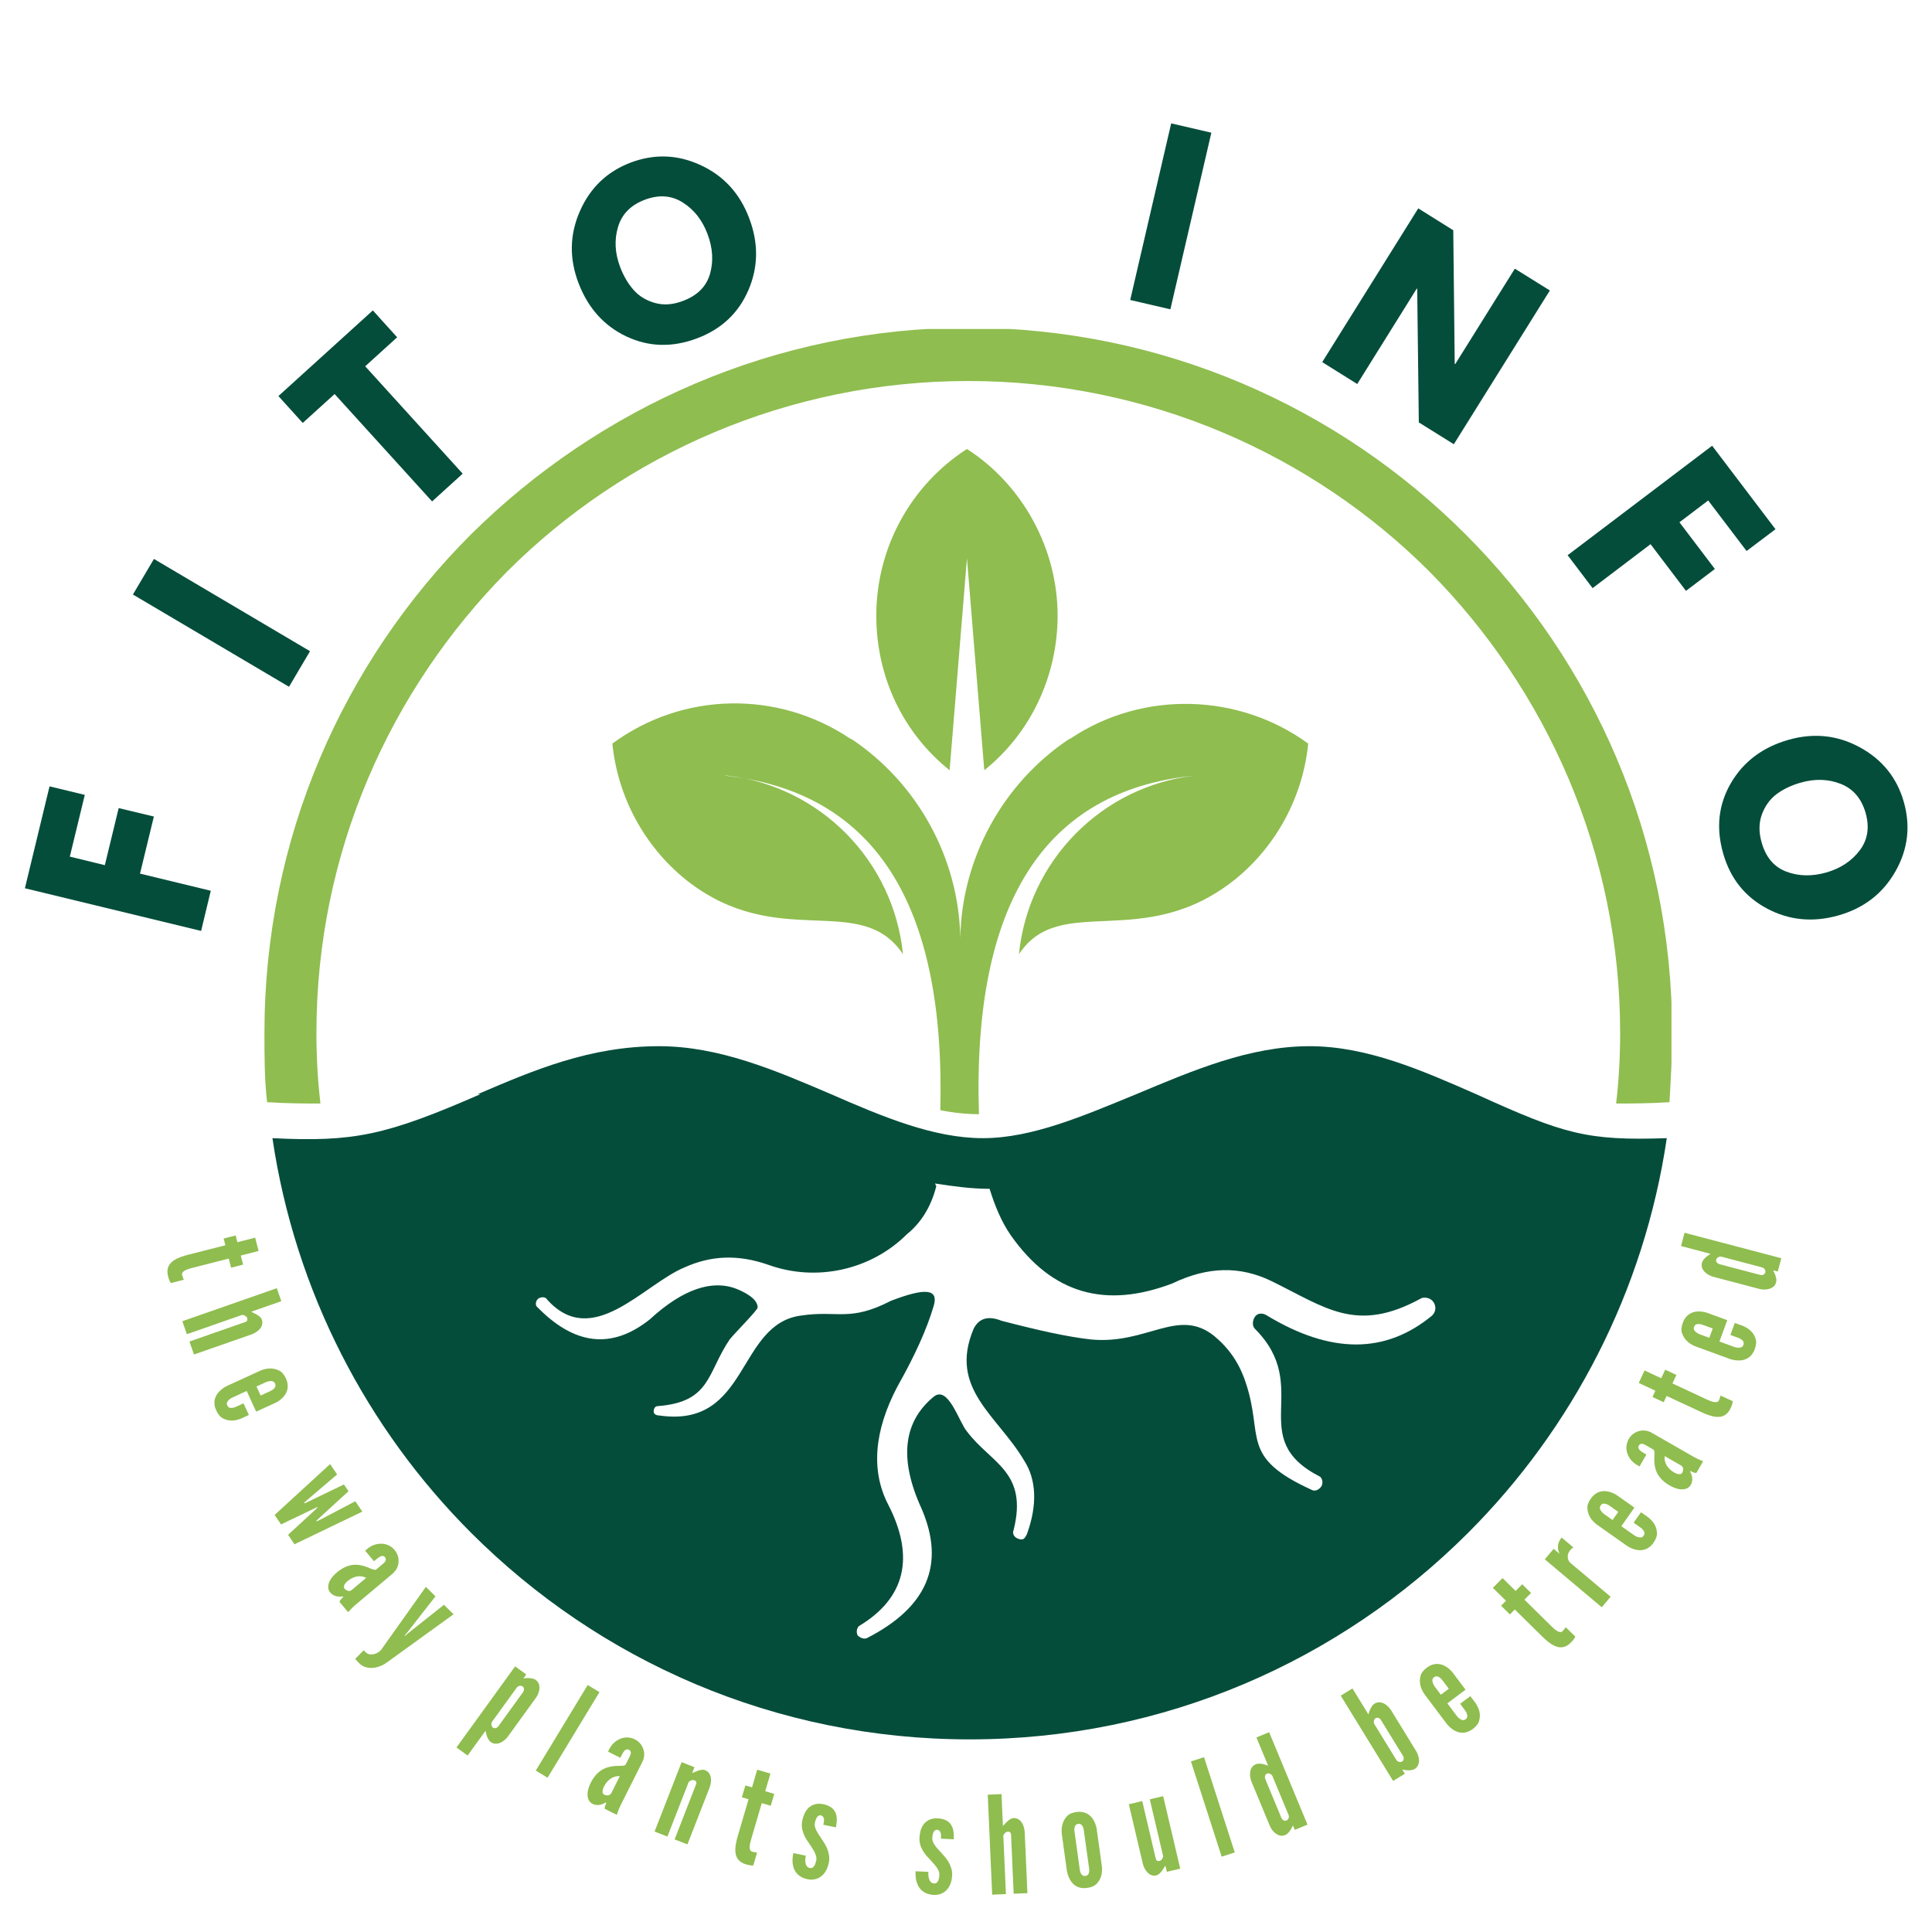 <svg xmlns="http://www.w3.org/2000/svg" xmlns:xlink="http://www.w3.org/1999/xlink" width="500" zoomAndPan="magnify" viewBox="0 0 375 375" height="500" preserveAspectRatio="xMidYMid meet" version="1.0"><defs><g/><clipPath id="e4b6612797"><path d="M 51 63.863 L 324.43 63.863 L 324.43 217 L 51 217 Z M 51 63.863 " clip-rule="nonzero"/></clipPath><clipPath id="ec24344305"><path d="M 52 203 L 324 203 L 324 337.613 L 52 337.613 Z M 52 203 " clip-rule="nonzero"/></clipPath></defs><g clip-path="url(#e4b6612797)"><path fill="#8fbd4f" d="M 184.32 149.504 C 175.266 142.262 170.09 131.395 170.09 119.492 C 170.09 106.297 176.816 94.137 187.684 87.148 C 198.551 94.137 205.281 106.555 205.281 119.492 C 205.281 131.137 200.105 142.262 191.051 149.504 L 187.684 108.367 Z M 141.113 150.539 C 159.223 152.609 173.453 167.102 175.266 185.211 C 166.984 172.793 150.945 184.953 133.09 170.723 C 125.07 164.254 119.895 154.68 118.859 144.332 C 132.574 134.238 150.945 133.98 164.914 143.297 L 165.434 143.555 C 178.113 152.094 186.133 166.582 186.391 182.105 C 186.648 166.582 194.672 152.094 207.352 143.555 L 207.867 143.297 C 221.84 133.98 240.469 134.5 253.922 144.332 C 252.887 154.68 247.715 164.254 239.691 170.723 C 221.84 184.953 205.797 173.051 197.777 185.211 C 199.586 167.102 213.816 152.609 231.93 150.539 C 202.691 153.387 188.719 175.379 190.016 216.262 C 187.684 216.262 185.098 216.004 182.512 215.484 C 183.547 175.121 169.574 153.645 140.594 150.539 Z M 187.684 63.602 C 225.461 63.602 259.617 78.867 284.457 103.707 C 309.293 128.547 324.559 162.703 324.559 200.477 C 324.559 205.137 324.301 209.535 324.043 213.934 C 319.902 214.191 316.539 214.191 313.691 214.191 C 314.211 209.793 314.469 205.137 314.469 200.477 C 314.469 165.547 300.238 133.98 277.469 110.953 C 254.699 88.184 222.875 73.953 187.945 73.953 C 153.016 73.953 121.188 88.184 98.418 110.953 C 75.648 133.98 61.418 165.547 61.418 200.477 C 61.418 205.137 61.676 209.793 62.195 214.191 C 59.348 214.191 55.984 214.191 51.844 213.934 C 51.328 209.535 51.328 204.875 51.328 200.477 C 51.328 162.703 66.594 128.547 91.434 103.707 C 116.273 79.129 150.426 63.602 188.203 63.602 Z M 187.684 63.602 " fill-opacity="1" fill-rule="evenodd"/></g><g clip-path="url(#ec24344305)"><path fill="#054d3b" d="M 92.727 212.379 C 103.594 207.723 114.461 203.066 127.914 203.066 C 139.559 203.066 150.426 207.723 161.293 212.379 C 171.383 216.777 181.215 220.918 190.789 220.918 C 200.363 220.918 210.453 216.52 220.547 212.379 C 231.672 207.723 242.539 203.066 254.184 203.066 C 265.309 203.066 275.918 207.723 286.523 212.379 C 303.602 220.145 308 221.438 323.523 220.918 C 319.125 250.676 305.156 277.324 284.973 297.508 C 260.133 322.348 225.98 337.613 188.203 337.613 C 150.426 337.613 116.273 322.348 91.434 297.508 C 71.25 277.324 57.277 250.676 52.879 220.918 C 68.664 221.695 74.875 220.402 93.246 212.379 Z M 181.734 230.234 C 180.699 234.375 178.629 237.477 176.043 239.547 C 169.055 246.535 158.449 248.863 149.133 245.5 C 143.18 243.43 138.008 243.688 132.832 246.016 C 124.812 249.379 114.98 262.059 106.18 252.227 C 105.922 251.711 105.145 251.711 104.629 251.969 C 104.113 252.227 103.852 253.004 104.113 253.52 C 111.355 261.023 118.602 262.059 126.105 256.109 C 132.574 250.156 138.266 248.344 142.922 250.156 C 144.215 250.676 147.062 251.969 147.062 253.777 C 147.062 254.297 142.664 258.695 141.629 259.988 C 137.23 266.457 138.008 272.148 127.656 272.926 C 127.141 272.926 126.879 273.445 126.879 273.961 C 126.879 274.48 127.398 274.738 127.914 274.738 C 145.512 277.324 142.922 256.883 155.602 255.332 C 162.586 254.297 164.914 256.625 172.938 252.484 C 179.664 249.898 182.25 250.156 181.215 253.52 C 179.922 257.918 177.594 263.094 174.23 269.047 C 169.574 277.844 169.055 285.605 172.418 292.074 C 177.594 302.164 175.781 310.184 166.727 315.617 C 166.211 316.137 166.211 316.914 166.469 317.43 C 166.984 317.949 167.762 318.207 168.281 317.949 C 179.922 311.996 183.547 303.715 178.887 292.848 C 174.488 283.277 175.266 276.031 181.215 271.113 C 184.062 268.785 186.133 276.031 187.684 277.844 C 192.344 284.051 199.586 285.605 196.742 296.988 C 196.484 297.508 196.742 298.023 197 298.281 C 197.258 298.543 197.777 298.801 198.293 298.801 C 198.812 298.801 199.07 298.281 199.328 297.766 C 201.398 292.074 201.141 287.156 198.812 283.535 C 193.637 274.738 184.062 269.562 188.98 257.918 C 190.016 255.848 191.824 255.332 194.414 256.367 C 201.398 258.18 207.09 259.473 211.75 259.988 C 222.617 261.023 228.566 253.777 235.555 259.211 C 238.398 261.543 240.469 264.387 241.762 268.27 C 245.387 278.879 240.469 282.758 254.699 289.227 C 255.219 289.484 255.992 289.227 256.512 288.449 C 256.77 287.934 256.77 287.156 256.254 286.641 C 241.504 279.137 254.957 269.305 243.574 257.918 C 243.055 257.402 243.055 256.367 243.574 255.59 C 244.09 254.812 245.125 254.812 245.902 255.332 C 258.32 262.836 268.93 262.836 277.988 255.332 C 278.762 254.555 278.762 253.52 278.246 252.746 C 277.727 251.969 276.691 251.711 275.918 251.969 C 263.238 258.953 257.289 253.777 246.68 248.605 C 240.727 245.758 234.52 245.758 227.531 249.121 C 214.594 254.039 204.246 251.191 196.223 239.809 C 194.414 237.219 193.117 234.113 192.082 230.75 C 188.461 230.75 184.84 230.234 181.477 229.715 Z M 181.734 230.234 " fill-opacity="1" fill-rule="evenodd"/></g><g fill="#054d3b" fill-opacity="1"><g transform="translate(38.427, 183.177)"><g><path d="M -28.812 -30.547 L -21.969 -28.891 L -24.875 -16.906 L -18.078 -15.25 L -15.391 -26.328 L -8.562 -24.688 L -11.25 -13.609 L 2.484 -10.281 L 0.609 -2.484 L -33.594 -10.766 Z M -28.812 -30.547 "/></g></g></g><g fill="#054d3b" fill-opacity="1"><g transform="translate(54.8, 135.506)"><g><path d="M -24.922 -27.016 L 5.375 -9.109 L 1.297 -2.203 L -29 -20.109 Z M -24.922 -27.016 "/></g></g></g><g fill="#054d3b" fill-opacity="1"><g transform="translate(77.431, 103.172)"><g><path d="M -18.672 -21.078 L -23.391 -26.297 L -5.062 -42.922 L -0.344 -37.703 L -6.547 -32.078 L 12.375 -11.234 L 6.438 -5.844 L -12.484 -26.688 Z M -18.672 -21.078 "/></g></g></g><g fill="#054d3b" fill-opacity="1"><g transform="translate(117.597, 71.705)"><g><path d="M -5.328 -16.812 C -7.129 -21.57 -7.031 -26.211 -5.031 -30.734 C -3.039 -35.266 0.234 -38.398 4.797 -40.141 C 9.398 -41.879 13.93 -41.719 18.391 -39.656 C 22.859 -37.594 26 -34.164 27.812 -29.375 C 29.645 -24.562 29.602 -19.914 27.688 -15.438 C 25.77 -10.957 22.453 -7.828 17.734 -6.047 C 12.922 -4.223 8.332 -4.344 3.969 -6.406 C -0.383 -8.477 -3.484 -11.945 -5.328 -16.812 Z M 2.766 -19.891 C 3.422 -18.16 4.285 -16.68 5.359 -15.453 C 6.43 -14.234 7.816 -13.383 9.516 -12.906 C 11.211 -12.426 13.031 -12.555 14.969 -13.297 C 17.77 -14.348 19.52 -16.102 20.219 -18.562 C 20.914 -21.02 20.75 -23.602 19.719 -26.312 C 18.707 -29 17.109 -31.031 14.922 -32.406 C 12.742 -33.789 10.281 -33.961 7.531 -32.922 C 4.82 -31.891 3.098 -30.129 2.359 -27.641 C 1.617 -25.16 1.754 -22.578 2.766 -19.891 Z M 2.766 -19.891 "/></g></g></g><g fill="#054d3b" fill-opacity="1"><g transform="translate(178.561, 55.449)"><g/></g></g><g fill="#054d3b" fill-opacity="1"><g transform="translate(216.873, 57.648)"><g><path d="M 18.25 -31.891 L 10.297 2.391 L 2.5 0.578 L 10.453 -33.703 Z M 18.25 -31.891 "/></g></g></g><g fill="#054d3b" fill-opacity="1"><g transform="translate(254.469, 68.928)"><g><path d="M 20.531 -12.922 L 8.969 5.609 L 2.172 1.359 L 20.812 -28.484 L 27.609 -24.234 L 27.891 1.688 L 27.984 1.75 L 39.562 -16.781 L 46.359 -12.547 L 27.719 17.297 L 20.922 13.062 L 20.609 -12.891 Z M 20.531 -12.922 "/></g></g></g><g fill="#054d3b" fill-opacity="1"><g transform="translate(302.73, 105.719)"><g><path d="M 41.891 -3 L 36.281 1.234 L 28.828 -8.578 L 23.25 -4.344 L 30.125 4.719 L 24.516 8.969 L 17.641 -0.094 L 6.391 8.438 L 1.547 2.047 L 29.594 -19.203 Z M 41.891 -3 "/></g></g></g><g fill="#054d3b" fill-opacity="1"><g transform="translate(329.934, 147.475)"><g><path d="M 17.203 -3.875 C 22.098 -5.27 26.719 -4.785 31.062 -2.422 C 35.406 -0.055 38.25 3.473 39.594 8.172 C 40.938 12.91 40.391 17.414 37.953 21.688 C 35.523 25.957 31.848 28.797 26.922 30.203 C 21.973 31.609 17.348 31.164 13.047 28.875 C 8.742 26.582 5.906 23.016 4.531 18.172 C 3.113 13.223 3.617 8.664 6.047 4.5 C 8.484 0.344 12.203 -2.445 17.203 -3.875 Z M 19.578 4.438 C 17.805 4.938 16.266 5.664 14.953 6.625 C 13.648 7.594 12.688 8.906 12.062 10.562 C 11.445 12.227 11.426 14.055 12 16.047 C 12.812 18.922 14.406 20.805 16.781 21.703 C 19.164 22.609 21.754 22.664 24.547 21.875 C 27.305 21.082 29.469 19.656 31.031 17.594 C 32.594 15.539 32.973 13.102 32.172 10.281 C 31.367 7.5 29.758 5.629 27.344 4.672 C 24.926 3.723 22.336 3.645 19.578 4.438 Z M 19.578 4.438 "/></g></g></g><g fill="#8fbd4f" fill-opacity="1"><g transform="translate(31.669, 243.119)"><g><path d="M 18.523 -0.305 L 15.066 0.578 L 15.516 2.344 L 13.184 2.938 L 12.734 1.172 L 5.77 2.945 C 5.336 3.059 4.77 3.203 4.336 3.422 C 3.902 3.641 3.57 3.945 3.672 4.355 C 3.727 4.559 3.816 4.809 3.887 4.98 C 3.941 5.078 3.965 5.18 4.02 5.277 L 1.484 5.922 C 1.426 5.801 1.34 5.684 1.281 5.562 C 1.164 5.32 1.055 4.996 0.949 4.586 C 0.566 3.074 1.152 2.16 2.031 1.555 C 2.914 0.949 4.086 0.621 4.906 0.414 L 12.074 -1.414 L 11.742 -2.723 L 14.074 -3.316 L 14.406 -2.008 L 17.863 -2.891 Z M 18.523 -0.305 "/></g></g></g><g fill="#8fbd4f" fill-opacity="1"><g transform="translate(35.043, 255.452)"><g><path d="M 1.23 3.516 L 0.348 0.996 L 18.684 -5.414 L 19.566 -2.895 L 13.727 -0.852 C 13.77 -0.812 13.906 -0.746 14.105 -0.648 C 14.477 -0.473 14.98 -0.227 15.391 0.133 C 15.594 0.316 15.711 0.496 15.789 0.723 C 16.027 1.395 15.793 2.008 15.398 2.484 C 14.98 2.965 14.359 3.352 13.785 3.551 L 2.609 7.457 L 1.727 4.938 L 12.527 1.164 C 13.051 0.98 13.023 0.652 12.918 0.355 C 12.82 0.078 12.621 -0.02 12.383 -0.133 C 12.258 -0.172 12.133 -0.211 11.98 -0.242 Z M 1.23 3.516 "/></g></g></g><g fill="#8fbd4f" fill-opacity="1"><g transform="translate(40.372, 269.768)"><g><path d="M 7.934 4.879 L 6.422 5.574 C 5.117 6.086 4.051 6.109 2.957 5.562 C 2.398 5.297 1.957 4.773 1.594 3.98 C 0.875 2.418 1.379 1.23 2.066 0.449 C 2.473 0 2.98 -0.406 3.621 -0.73 L 10.227 -3.758 C 11.531 -4.27 12.656 -4.289 13.773 -3.754 C 14.32 -3.512 14.766 -2.988 15.129 -2.195 C 15.844 -0.633 15.344 0.555 14.676 1.324 C 14.273 1.773 13.785 2.168 13.172 2.48 L 9.352 4.23 L 7.512 0.219 L 4.656 1.527 C 4.16 1.785 3.867 2.094 3.703 2.43 C 3.637 2.605 3.641 2.809 3.742 3.023 C 3.949 3.48 4.336 3.562 4.742 3.496 C 4.969 3.48 5.195 3.402 5.457 3.281 L 6.898 2.621 Z M 9.41 -0.652 L 10.215 1.102 L 12.066 0.254 C 12.57 0.023 12.887 -0.238 13.062 -0.609 C 13.129 -0.785 13.113 -1.012 13.016 -1.227 C 12.805 -1.684 12.402 -1.734 11.988 -1.688 C 11.762 -1.672 11.535 -1.598 11.262 -1.5 Z M 9.41 -0.652 "/></g></g></g><g fill="#8fbd4f" fill-opacity="1"><g transform="translate(46.808, 283.028)"><g/></g></g><g fill="#8fbd4f" fill-opacity="1"><g transform="translate(51.957, 292.061)"><g><path d="M 3.957 5.844 L 9.09 1.121 L 9.695 0.551 L 9.633 0.465 L 8.883 0.812 L 2.594 3.828 L 1.348 1.992 L 12.117 -7.887 L 13.48 -5.875 L 7.695 -0.938 L 7.078 -0.391 L 7.168 -0.258 L 7.918 -0.609 L 14.801 -3.93 L 15.688 -2.617 L 10.055 2.543 L 9.449 3.109 L 9.539 3.242 L 10.277 2.871 L 17.008 -0.668 L 18.371 1.344 L 5.203 7.68 Z M 3.957 5.844 "/></g></g></g><g fill="#8fbd4f" fill-opacity="1"><g transform="translate(62.464, 306.833)"><g><path d="M 11.719 -3.176 C 11.902 -3.328 12.188 -3.566 12.336 -3.797 C 12.473 -4.047 12.477 -4.328 12.258 -4.59 C 11.969 -4.934 11.586 -4.855 11.211 -4.645 C 11.031 -4.531 10.832 -4.398 10.652 -4.242 C 10.469 -4.09 10.285 -3.938 10.125 -3.801 L 8.41 -5.848 L 8.875 -6.238 C 9.684 -6.918 10.668 -7.227 11.621 -7.199 C 12.578 -7.172 13.48 -6.754 14.141 -5.965 C 14.703 -5.297 14.949 -4.469 14.895 -3.629 C 14.84 -2.789 14.449 -1.98 13.719 -1.367 L 6.918 4.34 C 5.926 5.172 5.531 5.605 5.113 6.094 L 3.43 4.09 C 3.5 3.723 4.027 3.277 4.168 3.16 L 4.051 3.02 C 3.781 3.07 3.367 3.109 2.906 3.012 C 2.445 2.914 1.961 2.668 1.621 2.262 C 1.402 2 1.145 1.488 1.277 0.824 C 1.375 0.156 1.824 -0.703 2.98 -1.672 C 4.215 -2.707 5.41 -3.09 6.426 -3.113 C 7.441 -3.137 8.336 -2.852 9.023 -2.566 C 9.711 -2.281 10.215 -2.051 10.508 -2.156 Z M 8.621 -0.578 C 7.367 -1.211 6.016 -0.805 4.965 0.078 C 4.824 0.199 4.598 0.422 4.441 0.688 C 4.266 0.973 4.203 1.27 4.406 1.512 C 4.797 1.977 5.402 2.125 5.789 1.801 Z M 8.621 -0.578 "/></g></g></g><g fill="#8fbd4f" fill-opacity="1"><g transform="translate(72.256, 318.044)"><g><path d="M -1.637 2.25 C -1.637 2.285 -1.598 2.324 -1.543 2.379 C -1.469 2.492 -1.035 2.992 -0.512 3.066 C 0.012 3.141 0.535 3.023 1.039 2.742 C 1.281 2.609 1.484 2.441 1.672 2.254 L 10.406 -10.035 L 12.266 -8.195 L 6.762 -1.148 L 6.277 -0.586 L 6.352 -0.512 L 6.91 -0.996 L 13.914 -6.555 L 15.773 -4.711 L 3.008 4.512 C 2.188 5.148 1.199 5.582 0.207 5.68 C -0.781 5.777 -1.754 5.555 -2.504 4.812 C -2.562 4.758 -2.637 4.684 -2.73 4.59 C -2.898 4.422 -3.105 4.18 -3.312 3.938 Z M -1.637 2.25 "/></g></g></g><g fill="#8fbd4f" fill-opacity="1"><g transform="translate(82.705, 327.971)"><g/></g></g><g fill="#8fbd4f" fill-opacity="1"><g transform="translate(90.657, 334.536)"><g><path d="M 9.328 -11.094 L 11.492 -9.527 L 10.934 -8.758 C 11.547 -8.836 12.055 -8.859 12.621 -8.742 C 12.891 -8.711 13.137 -8.598 13.328 -8.461 C 13.93 -8.027 14.086 -7.387 14.055 -6.758 C 13.988 -6.125 13.699 -5.453 13.34 -4.961 L 7.934 2.512 C 7.578 3.004 7.031 3.488 6.465 3.73 C 5.863 3.98 5.207 4.027 4.609 3.594 C 4.199 3.301 3.941 2.754 3.793 2.289 C 3.707 1.996 3.645 1.723 3.578 1.414 L 0.105 6.211 L -2.055 4.645 Z M 4.879 -0.387 C 4.629 -0.043 4.688 0.555 5.008 0.785 C 5.328 1.02 5.805 0.906 6.098 0.496 L 10.855 -6.074 C 11.148 -6.48 11.109 -6.969 10.785 -7.199 C 10.465 -7.434 9.93 -7.363 9.633 -6.957 Z M 4.879 -0.387 "/></g></g></g><g fill="#8fbd4f" fill-opacity="1"><g transform="translate(103.093, 343.121)"><g><path d="M 10.977 -16.059 L 13.262 -14.676 L 3.188 1.934 L 0.902 0.547 Z M 10.977 -16.059 "/></g></g></g><g fill="#8fbd4f" fill-opacity="1"><g transform="translate(112.62, 348.694)"><g><path d="M 9.504 -7.559 C 9.609 -7.773 9.773 -8.102 9.824 -8.375 C 9.848 -8.66 9.742 -8.918 9.434 -9.074 C 9.031 -9.273 8.715 -9.051 8.453 -8.707 C 8.336 -8.531 8.203 -8.332 8.098 -8.117 C 7.992 -7.906 7.883 -7.691 7.789 -7.504 L 5.402 -8.703 L 5.676 -9.246 C 6.148 -10.188 6.93 -10.863 7.82 -11.215 C 8.707 -11.566 9.699 -11.543 10.621 -11.082 C 11.398 -10.688 11.953 -10.027 12.234 -9.234 C 12.52 -8.441 12.48 -7.543 12.055 -6.691 L 8.07 1.242 C 7.488 2.398 7.301 2.953 7.109 3.57 L 4.77 2.395 C 4.688 2.027 4.996 1.414 5.078 1.25 L 4.914 1.168 C 4.691 1.32 4.324 1.52 3.863 1.613 C 3.402 1.707 2.855 1.672 2.387 1.434 C 2.078 1.281 1.641 0.914 1.5 0.25 C 1.324 -0.398 1.398 -1.367 2.074 -2.715 C 2.797 -4.156 3.742 -4.98 4.664 -5.406 C 5.586 -5.828 6.523 -5.922 7.266 -5.934 C 8.012 -5.945 8.566 -5.93 8.793 -6.145 Z M 7.688 -3.945 C 6.281 -4.031 5.207 -3.125 4.59 -1.895 C 4.504 -1.73 4.387 -1.434 4.352 -1.129 C 4.305 -0.797 4.363 -0.5 4.645 -0.359 C 5.188 -0.086 5.805 -0.191 6.027 -0.641 Z M 7.688 -3.945 "/></g></g></g><g fill="#8fbd4f" fill-opacity="1"><g transform="translate(126.07, 355.123)"><g><path d="M 3.473 1.355 L 0.984 0.383 L 6.234 -13.086 L 8.723 -12.113 L 8.281 -10.98 C 8.34 -10.988 8.477 -11.047 8.684 -11.137 C 9.059 -11.305 9.57 -11.527 10.109 -11.602 C 10.379 -11.637 10.598 -11.609 10.82 -11.523 C 11.484 -11.266 11.797 -10.688 11.902 -10.082 C 11.996 -9.449 11.883 -8.727 11.664 -8.16 L 7.363 2.871 L 4.875 1.902 L 9.031 -8.762 C 9.234 -9.277 8.965 -9.465 8.672 -9.582 C 8.398 -9.688 8.195 -9.598 7.957 -9.492 C 7.844 -9.422 7.73 -9.352 7.609 -9.258 Z M 3.473 1.355 "/></g></g></g><g fill="#8fbd4f" fill-opacity="1"><g transform="translate(140.36, 360.345)"><g><path d="M 9.176 -16.094 L 8.172 -12.668 L 9.922 -12.156 L 9.246 -9.848 L 7.496 -10.359 L 5.477 -3.461 C 5.348 -3.031 5.188 -2.473 5.152 -1.988 C 5.121 -1.5 5.211 -1.062 5.617 -0.941 C 5.82 -0.883 6.082 -0.836 6.266 -0.809 C 6.375 -0.805 6.477 -0.773 6.586 -0.77 L 5.852 1.742 C 5.715 1.73 5.574 1.742 5.441 1.73 C 5.172 1.707 4.836 1.637 4.43 1.52 C 2.934 1.078 2.445 0.109 2.375 -0.957 C 2.301 -2.023 2.617 -3.199 2.855 -4.012 L 4.934 -11.113 L 3.641 -11.492 L 4.316 -13.797 L 5.609 -13.418 L 6.613 -16.844 Z M 9.176 -16.094 "/></g></g></g><g fill="#8fbd4f" fill-opacity="1"><g transform="translate(152.673, 363.713)"><g><path d="M 7.141 -9.523 C 7.211 -9.859 7.297 -10.273 7.262 -10.633 C 7.195 -10.969 7.039 -11.27 6.625 -11.355 C 6.289 -11.422 6.027 -11.207 5.863 -10.918 C 5.668 -10.633 5.555 -10.195 5.484 -9.859 C 5.395 -9.418 5.535 -8.906 5.785 -8.422 C 6.012 -7.945 6.344 -7.445 6.68 -6.973 C 7.109 -6.32 7.633 -5.566 7.93 -4.777 C 8.223 -3.965 8.395 -3.094 8.207 -2.16 C 8.023 -1.254 7.621 -0.336 6.953 0.281 C 6.258 0.922 5.32 1.297 4.074 1.047 C 2.496 0.723 1.711 -0.191 1.371 -1.176 C 1.035 -2.164 1.152 -3.273 1.305 -4.023 L 3.738 -3.527 C 3.66 -3.141 3.574 -2.59 3.672 -2.137 C 3.762 -1.66 3.973 -1.242 4.52 -1.129 C 5.27 -0.977 5.602 -1.828 5.773 -2.656 C 5.945 -3.508 5.293 -4.531 4.652 -5.5 C 4.152 -6.223 3.668 -6.887 3.344 -7.68 C 3.02 -8.473 2.84 -9.32 3.051 -10.355 C 3.219 -11.184 3.57 -12.109 4.215 -12.762 C 4.855 -13.387 5.77 -13.766 7.016 -13.539 C 8.551 -13.254 9.289 -12.512 9.574 -11.672 C 9.863 -10.832 9.738 -9.832 9.578 -9.027 Z M 7.141 -9.523 "/></g></g></g><g fill="#8fbd4f" fill-opacity="1"><g transform="translate(166.801, 366.267)"><g/></g></g><g fill="#8fbd4f" fill-opacity="1"><g transform="translate(177.032, 367.384)"><g><path d="M 5.609 -10.5 C 5.625 -10.844 5.648 -11.266 5.559 -11.613 C 5.441 -11.938 5.242 -12.211 4.82 -12.23 C 4.477 -12.246 4.254 -11.992 4.133 -11.68 C 3.984 -11.371 3.938 -10.922 3.922 -10.578 C 3.898 -10.133 4.113 -9.645 4.438 -9.207 C 4.734 -8.77 5.137 -8.324 5.539 -7.91 C 6.066 -7.328 6.695 -6.664 7.109 -5.93 C 7.523 -5.168 7.828 -4.332 7.781 -3.383 C 7.738 -2.461 7.48 -1.492 6.918 -0.777 C 6.324 -0.039 5.453 0.473 4.188 0.414 C 2.578 0.336 1.66 -0.449 1.176 -1.371 C 0.691 -2.297 0.641 -3.41 0.676 -4.176 L 3.156 -4.055 C 3.141 -3.66 3.141 -3.105 3.305 -2.672 C 3.465 -2.215 3.738 -1.832 4.293 -1.805 C 5.059 -1.77 5.262 -2.656 5.301 -3.504 C 5.344 -4.375 4.539 -5.285 3.762 -6.145 C 3.156 -6.781 2.574 -7.363 2.137 -8.098 C 1.695 -8.836 1.391 -9.645 1.441 -10.699 C 1.48 -11.543 1.684 -12.512 2.223 -13.254 C 2.762 -13.969 3.605 -14.484 4.875 -14.449 C 6.434 -14.402 7.277 -13.777 7.688 -12.992 C 8.102 -12.203 8.129 -11.199 8.09 -10.379 Z M 5.609 -10.5 "/></g></g></g><g fill="#8fbd4f" fill-opacity="1"><g transform="translate(191.525, 367.804)"><g><path d="M 3.723 -0.164 L 1.055 -0.047 L 0.195 -19.453 L 2.863 -19.57 L 3.137 -13.391 C 3.188 -13.422 3.289 -13.531 3.441 -13.695 C 3.719 -14 4.098 -14.414 4.559 -14.699 C 4.793 -14.84 5 -14.902 5.238 -14.914 C 5.953 -14.945 6.473 -14.543 6.812 -14.031 C 7.152 -13.488 7.344 -12.785 7.371 -12.176 L 7.895 -0.348 L 5.227 -0.23 L 4.723 -11.664 C 4.695 -12.219 4.375 -12.281 4.059 -12.27 C 3.77 -12.254 3.617 -12.09 3.441 -11.898 C 3.367 -11.789 3.293 -11.68 3.219 -11.543 Z M 3.723 -0.164 "/></g></g></g><g fill="#8fbd4f" fill-opacity="1"><g transform="translate(206.768, 366.822)"><g><path d="M 7.109 -4.531 C 7.223 -3.133 6.938 -2.109 6.129 -1.223 C 5.711 -0.766 5.082 -0.488 4.219 -0.371 C 2.516 -0.137 1.547 -0.961 1 -1.844 C 0.688 -2.363 0.441 -2.969 0.32 -3.672 L -0.68 -10.871 C -0.793 -12.27 -0.516 -13.348 0.293 -14.262 C 0.684 -14.715 1.312 -14.988 2.176 -15.109 C 3.879 -15.344 4.871 -14.52 5.418 -13.664 C 5.73 -13.145 5.969 -12.566 6.09 -11.887 Z M 3.613 -11.465 C 3.566 -12.02 3.406 -12.398 3.102 -12.676 C 2.953 -12.789 2.73 -12.836 2.496 -12.805 C 2 -12.734 1.836 -12.367 1.785 -11.961 C 1.734 -11.738 1.742 -11.5 1.809 -11.215 L 2.805 -4.016 C 2.855 -3.465 3.039 -3.09 3.316 -2.832 C 3.465 -2.723 3.66 -2.668 3.895 -2.699 C 4.391 -2.77 4.586 -3.117 4.633 -3.523 C 4.684 -3.742 4.676 -3.984 4.613 -4.266 Z M 3.613 -11.465 "/></g></g></g><g fill="#8fbd4f" fill-opacity="1"><g transform="translate(221.439, 364.501)"><g><path d="M 1.734 -15.258 L 4.332 -15.867 L 7.641 -1.797 L 5.043 -1.188 L 4.766 -2.367 C 4.719 -2.332 4.641 -2.203 4.543 -2.047 C 4.305 -1.664 4.031 -1.219 3.629 -0.852 C 3.426 -0.668 3.211 -0.539 2.98 -0.484 C 2.285 -0.32 1.699 -0.617 1.266 -1.086 C 0.836 -1.527 0.52 -2.184 0.379 -2.777 L -2.332 -14.301 L 0.266 -14.914 L 2.887 -3.773 C 3.012 -3.234 3.34 -3.23 3.648 -3.301 C 3.934 -3.367 4.051 -3.559 4.188 -3.781 C 4.246 -3.875 4.293 -4.023 4.34 -4.168 Z M 1.734 -15.258 "/></g></g></g><g fill="#8fbd4f" fill-opacity="1"><g transform="translate(236.12, 360.701)"><g><path d="M -4.961 -18.809 L -2.418 -19.629 L 3.547 -1.145 L 1.008 -0.324 Z M -4.961 -18.809 "/></g></g></g><g fill="#8fbd4f" fill-opacity="1"><g transform="translate(246.58, 357.147)"><g><path d="M 7.199 -2.988 L 4.734 -1.965 L 4.371 -2.844 C 4.117 -2.281 3.875 -1.836 3.5 -1.422 C 3.309 -1.199 3.082 -1.051 2.863 -0.961 C 2.18 -0.676 1.555 -0.875 1.051 -1.266 C 0.527 -1.621 0.109 -2.219 -0.125 -2.781 L -3.656 -11.301 C -3.891 -11.863 -4.016 -12.582 -3.914 -13.227 C -3.824 -13.836 -3.52 -14.418 -2.836 -14.703 C -2.375 -14.895 -1.773 -14.828 -1.297 -14.711 C -1.004 -14.633 -0.738 -14.543 -0.438 -14.438 L -2.707 -19.906 L -0.242 -20.93 Z M 0.41 -12.387 C 0.25 -12.777 -0.289 -13.043 -0.656 -12.891 C -1.02 -12.738 -1.172 -12.273 -0.98 -11.809 L 2.129 -4.316 C 2.32 -3.852 2.758 -3.633 3.121 -3.785 C 3.488 -3.938 3.711 -4.43 3.52 -4.895 Z M 0.41 -12.387 "/></g></g></g><g fill="#8fbd4f" fill-opacity="1"><g transform="translate(260.384, 351.051)"><g/></g></g><g fill="#8fbd4f" fill-opacity="1"><g transform="translate(269.501, 346.23)"><g><path d="M -9.262 -17.105 L -6.988 -18.504 L -3.891 -13.457 C -3.73 -14.055 -3.559 -14.531 -3.23 -15.012 C -3.098 -15.246 -2.898 -15.43 -2.699 -15.555 C -2.066 -15.941 -1.418 -15.844 -0.848 -15.574 C -0.289 -15.266 0.223 -14.742 0.539 -14.223 L 5.363 -6.363 C 5.684 -5.848 5.922 -5.156 5.926 -4.539 C 5.926 -3.887 5.719 -3.262 5.086 -2.875 C 4.66 -2.613 4.059 -2.586 3.566 -2.625 C 3.27 -2.656 2.992 -2.703 2.676 -2.762 L 3.176 -1.949 L 0.902 -0.555 Z M 1.516 -4.652 C 1.777 -4.223 2.309 -4.117 2.648 -4.324 C 2.984 -4.531 3.062 -5.012 2.801 -5.441 L -1.445 -12.355 C -1.707 -12.781 -2.172 -12.93 -2.512 -12.723 C -2.848 -12.516 -2.949 -11.926 -2.73 -11.566 Z M 1.516 -4.652 "/></g></g></g><g fill="#8fbd4f" fill-opacity="1"><g transform="translate(282.31, 338.007)"><g><path d="M 3.082 -8.789 L 4.082 -7.461 C 4.859 -6.293 5.109 -5.254 4.809 -4.07 C 4.664 -3.469 4.25 -2.926 3.551 -2.402 C 2.176 -1.371 0.91 -1.605 0 -2.113 C -0.523 -2.414 -1.031 -2.828 -1.48 -3.383 L -5.844 -9.195 C -6.621 -10.363 -6.883 -11.457 -6.598 -12.66 C -6.477 -13.246 -6.059 -13.793 -5.359 -14.316 C -3.984 -15.348 -2.719 -15.109 -1.824 -14.625 C -1.301 -14.324 -0.809 -13.934 -0.375 -13.398 L 2.148 -10.039 L -1.383 -7.387 L 0.504 -4.875 C 0.859 -4.445 1.223 -4.223 1.59 -4.133 C 1.773 -4.109 1.969 -4.156 2.16 -4.297 C 2.562 -4.598 2.562 -4.996 2.406 -5.375 C 2.344 -5.594 2.223 -5.801 2.047 -6.031 L 1.098 -7.301 Z M -2.637 -9.059 L -1.094 -10.215 L -2.316 -11.844 C -2.648 -12.289 -2.969 -12.539 -3.371 -12.637 C -3.559 -12.664 -3.773 -12.598 -3.965 -12.457 C -4.367 -12.156 -4.328 -11.754 -4.195 -11.355 C -4.133 -11.141 -4.012 -10.934 -3.859 -10.684 Z M -2.637 -9.059 "/></g></g></g><g fill="#8fbd4f" fill-opacity="1"><g transform="translate(293.896, 328.898)"><g/></g></g><g fill="#8fbd4f" fill-opacity="1"><g transform="translate(301.469, 322.003)"><g><path d="M -9.828 -15.703 L -7.289 -13.199 L -6.008 -14.496 L -4.293 -12.809 L -5.574 -11.508 L -0.457 -6.461 C -0.137 -6.148 0.277 -5.738 0.691 -5.48 C 1.102 -5.223 1.535 -5.094 1.832 -5.395 C 1.98 -5.547 2.145 -5.754 2.258 -5.902 C 2.312 -5.996 2.387 -6.07 2.441 -6.164 L 4.305 -4.328 C 4.23 -4.215 4.176 -4.086 4.102 -3.973 C 3.953 -3.746 3.73 -3.484 3.434 -3.184 C 2.34 -2.07 1.258 -2.102 0.281 -2.543 C -0.695 -2.984 -1.578 -3.82 -2.18 -4.414 L -7.449 -9.609 L -8.395 -8.648 L -10.109 -10.336 L -9.16 -11.297 L -11.703 -13.801 Z M -9.828 -15.703 "/></g></g></g><g fill="#8fbd4f" fill-opacity="1"><g transform="translate(310.222, 312.778)"><g><path d="M -4.84 -12.43 C -5.055 -12.301 -5.246 -12.113 -5.398 -11.934 C -5.672 -11.609 -5.953 -11.191 -5.922 -10.613 C -5.922 -9.957 -5.629 -9.605 -5.285 -9.316 L 2.398 -2.852 L 0.68 -0.809 L -10.379 -10.117 L -8.66 -12.156 L -7.43 -11.121 C -7.555 -11.258 -7.777 -11.691 -7.828 -12.285 C -7.859 -12.863 -7.734 -13.59 -7.105 -14.336 Z M -4.84 -12.43 "/></g></g></g><g fill="#8fbd4f" fill-opacity="1"><g transform="translate(318.29, 302.837)"><g><path d="M 0.227 -9.312 L 1.586 -8.355 C 2.688 -7.48 3.242 -6.574 3.32 -5.355 C 3.371 -4.738 3.141 -4.09 2.641 -3.379 C 1.648 -1.973 0.371 -1.809 -0.652 -2.012 C -1.242 -2.137 -1.852 -2.371 -2.449 -2.762 L -8.391 -6.949 C -9.488 -7.82 -10.074 -8.781 -10.172 -10.016 C -10.238 -10.609 -10.008 -11.258 -9.508 -11.969 C -8.52 -13.375 -7.238 -13.539 -6.238 -13.352 C -5.648 -13.227 -5.059 -13.008 -4.48 -12.633 L -1.047 -10.211 L -3.59 -6.605 L -1.02 -4.793 C -0.551 -4.492 -0.137 -4.395 0.238 -4.422 C 0.422 -4.453 0.594 -4.559 0.73 -4.754 C 1.02 -5.164 0.898 -5.543 0.637 -5.855 C 0.508 -6.043 0.328 -6.203 0.094 -6.367 L -1.203 -7.281 Z M -5.297 -7.805 L -4.184 -9.383 L -5.848 -10.555 C -6.301 -10.875 -6.688 -11.016 -7.098 -10.984 C -7.281 -10.953 -7.469 -10.824 -7.605 -10.629 C -7.895 -10.219 -7.738 -9.848 -7.488 -9.512 C -7.363 -9.328 -7.184 -9.168 -6.961 -8.98 Z M -5.297 -7.805 "/></g></g></g><g fill="#8fbd4f" fill-opacity="1"><g transform="translate(326.615, 290.518)"><g><path d="M -7.012 -9.914 C -7.219 -10.031 -7.539 -10.215 -7.809 -10.281 C -8.09 -10.32 -8.355 -10.23 -8.527 -9.93 C -8.75 -9.543 -8.543 -9.211 -8.219 -8.93 C -8.047 -8.801 -7.855 -8.66 -7.648 -8.543 C -7.441 -8.422 -7.234 -8.305 -7.051 -8.199 L -8.383 -5.887 L -8.91 -6.188 C -9.828 -6.715 -10.453 -7.531 -10.758 -8.438 C -11.059 -9.344 -10.977 -10.332 -10.465 -11.227 C -10.027 -11.984 -9.336 -12.5 -8.527 -12.738 C -7.723 -12.973 -6.828 -12.887 -6.004 -12.414 L 1.695 -7.988 C 2.816 -7.34 3.363 -7.121 3.965 -6.895 L 2.66 -4.629 C 2.289 -4.566 1.695 -4.91 1.535 -5 L 1.441 -4.84 C 1.582 -4.609 1.762 -4.23 1.828 -3.766 C 1.895 -3.301 1.828 -2.758 1.566 -2.301 C 1.395 -2.004 1.004 -1.586 0.336 -1.484 C -0.324 -1.344 -1.289 -1.473 -2.594 -2.223 C -3.992 -3.027 -4.762 -4.02 -5.133 -4.961 C -5.504 -5.906 -5.547 -6.844 -5.512 -7.59 C -5.48 -8.332 -5.438 -8.887 -5.637 -9.125 Z M -3.508 -7.898 C -3.672 -6.5 -2.824 -5.375 -1.633 -4.688 C -1.473 -4.598 -1.184 -4.461 -0.879 -4.406 C -0.551 -4.34 -0.254 -4.383 -0.098 -4.656 C 0.207 -5.184 0.137 -5.805 -0.301 -6.055 Z M -3.508 -7.898 "/></g></g></g><g fill="#8fbd4f" fill-opacity="1"><g transform="translate(333.734, 277.502)"><g><path d="M -14.527 -11.496 L -11.293 -9.988 L -10.523 -11.641 L -8.344 -10.625 L -9.113 -8.973 L -2.598 -5.934 C -2.191 -5.746 -1.664 -5.5 -1.188 -5.395 C -0.715 -5.289 -0.266 -5.312 -0.086 -5.695 C 0.004 -5.887 0.09 -6.137 0.145 -6.316 C 0.168 -6.426 0.211 -6.52 0.23 -6.629 L 2.602 -5.523 C 2.57 -5.391 2.562 -5.25 2.531 -5.117 C 2.469 -4.855 2.348 -4.535 2.168 -4.148 C 1.508 -2.738 0.477 -2.402 -0.59 -2.492 C -1.656 -2.578 -2.77 -3.07 -3.535 -3.426 L -10.242 -6.551 L -10.812 -5.332 L -12.992 -6.348 L -12.422 -7.566 L -15.656 -9.074 Z M -14.527 -11.496 "/></g></g></g><g fill="#8fbd4f" fill-opacity="1"><g transform="translate(338.927, 265.83)"><g><path d="M -2.203 -9.051 L -0.641 -8.48 C 0.648 -7.922 1.422 -7.191 1.812 -6.035 C 2.023 -5.449 1.969 -4.766 1.668 -3.949 C 1.078 -2.336 -0.113 -1.844 -1.152 -1.773 C -1.754 -1.738 -2.406 -1.809 -3.086 -2.027 L -9.91 -4.527 C -11.199 -5.082 -12.012 -5.855 -12.43 -7.023 C -12.648 -7.582 -12.594 -8.266 -12.293 -9.082 C -11.703 -10.695 -10.512 -11.188 -9.496 -11.27 C -8.895 -11.301 -8.27 -11.242 -7.613 -11.031 L -3.668 -9.586 L -5.184 -5.441 L -2.23 -4.363 C -1.699 -4.195 -1.273 -4.207 -0.918 -4.332 C -0.75 -4.41 -0.613 -4.559 -0.531 -4.781 C -0.359 -5.254 -0.574 -5.586 -0.91 -5.82 C -1.082 -5.969 -1.297 -6.074 -1.57 -6.172 L -3.059 -6.719 Z M -7.145 -6.16 L -6.484 -7.973 L -8.395 -8.672 C -8.914 -8.859 -9.324 -8.898 -9.711 -8.758 C -9.883 -8.68 -10.027 -8.508 -10.109 -8.285 C -10.281 -7.812 -10.031 -7.496 -9.707 -7.238 C -9.535 -7.09 -9.32 -6.984 -9.055 -6.859 Z M -7.145 -6.16 "/></g></g></g><g fill="#8fbd4f" fill-opacity="1"><g transform="translate(343.766, 251.761)"><g><path d="M 1.984 -7.539 L 1.305 -4.957 L 0.387 -5.199 C 0.68 -4.656 0.887 -4.195 0.988 -3.648 C 1.047 -3.359 1.031 -3.09 0.973 -2.859 C 0.781 -2.145 0.246 -1.766 -0.371 -1.602 C -0.969 -1.402 -1.699 -1.43 -2.289 -1.586 L -11.207 -3.934 C -11.793 -4.09 -12.445 -4.422 -12.895 -4.898 C -13.324 -5.34 -13.605 -5.934 -13.418 -6.648 C -13.289 -7.133 -12.875 -7.57 -12.492 -7.879 C -12.25 -8.062 -12.02 -8.219 -11.754 -8.395 L -17.48 -9.902 L -16.801 -12.484 Z M -9.605 -7.832 C -10.016 -7.938 -10.551 -7.668 -10.652 -7.285 C -10.754 -6.902 -10.477 -6.5 -9.992 -6.375 L -2.145 -4.309 C -1.66 -4.18 -1.223 -4.395 -1.121 -4.777 C -1.02 -5.16 -1.277 -5.637 -1.762 -5.766 Z M -9.605 -7.832 "/></g></g></g></svg>